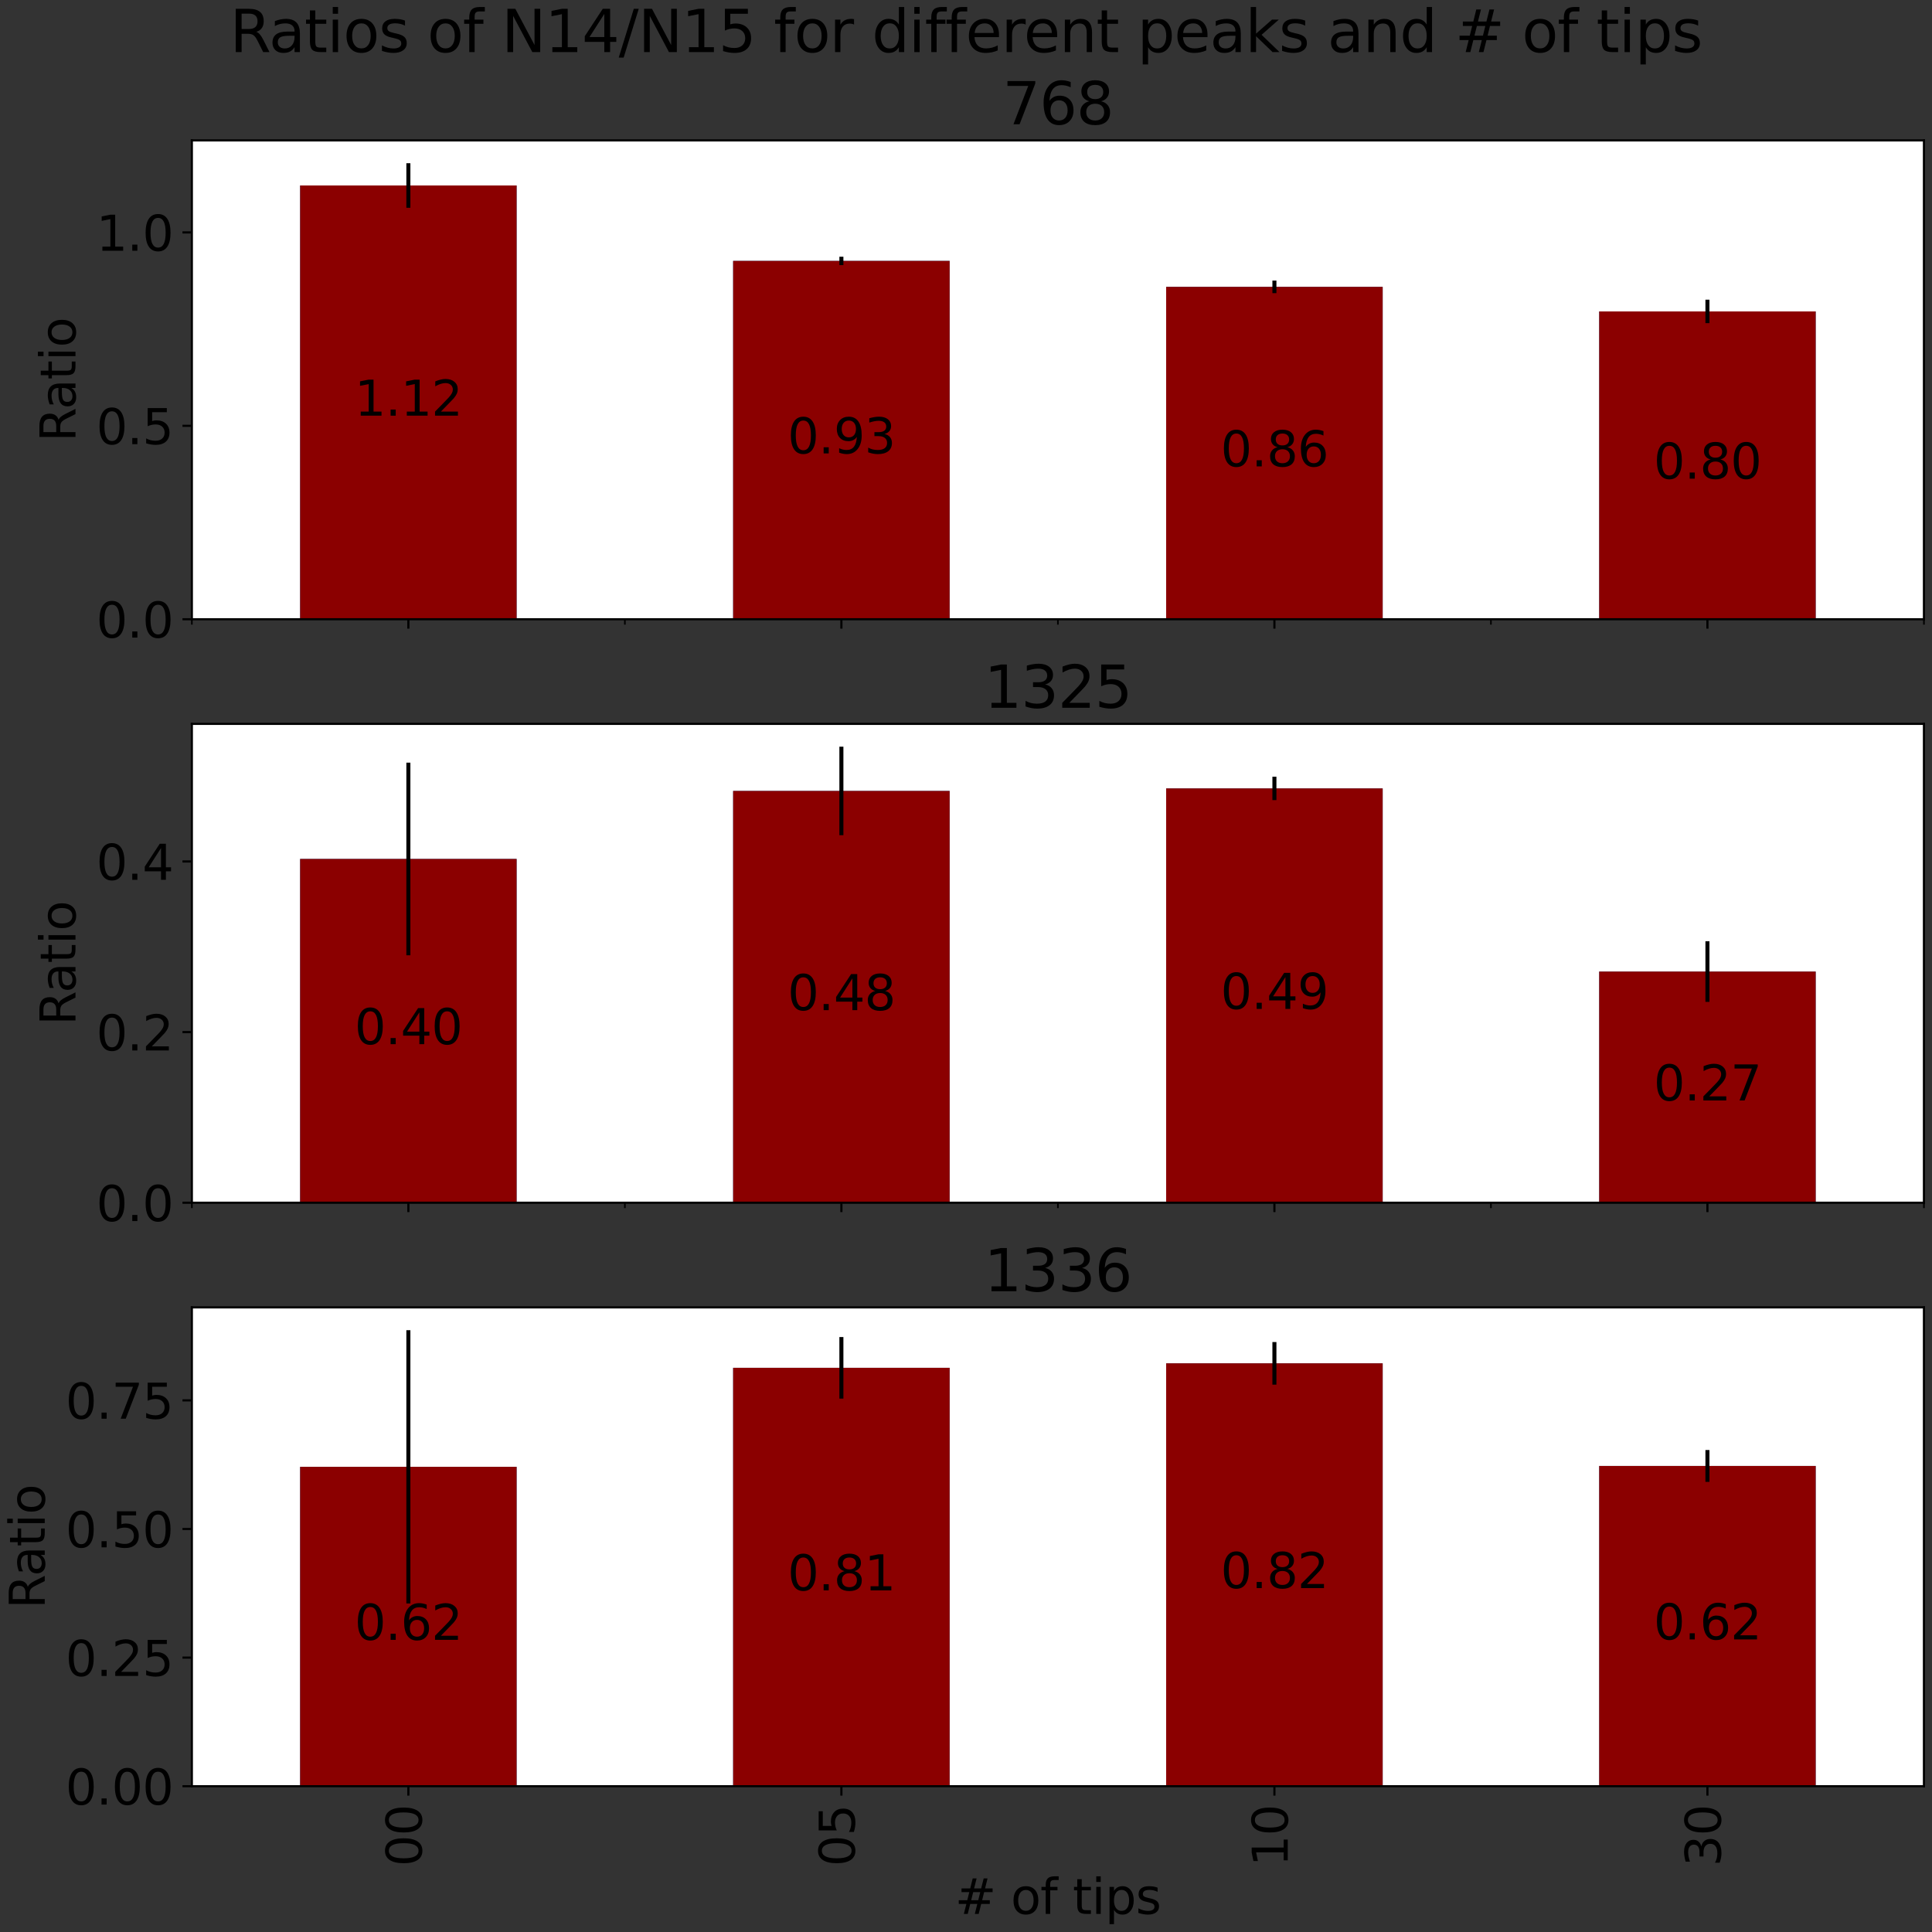 <?xml version="1.0" encoding="utf-8" standalone="no"?>
<!DOCTYPE svg PUBLIC "-//W3C//DTD SVG 1.1//EN"
  "http://www.w3.org/Graphics/SVG/1.1/DTD/svg11.dtd">
<svg height="720pt" version="1.1" viewBox="0 0 720 720" width="720pt" xmlns="http://www.w3.org/2000/svg" xmlns:xlink="http://www.w3.org/1999/xlink">
 <rect x="0" y="0" width="720" height="720" fill="#333333" stroke="none"/>
 <defs>
  <style type="text/css">*{stroke-linecap:butt;stroke-linejoin:round;}</style>
 </defs>
 <g id="figure_1">
  <g id="patch_1">
   <path d="M 0 720 
L 720 720 
L 720 0 
L 0 0 
z
" style="fill:none;"/>
  </g>
  <g id="axes_1">
   <g id="patch_2">
    <path d="M 71.499 230.773 
L 717 230.773 
L 717 52.318 
L 71.499 52.318 
z
" style="fill:#ffffff;"/>
   </g>
   <g id="patch_3">
    <path clip-path="url(#pc216a0a612)" d="M 111.843 230.773 
L 192.53 230.773 
L 192.53 69.121 
L 111.843 69.121 
z
" style="fill:#1f77b4;"/>
   </g>
   <g id="patch_4">
    <path clip-path="url(#pc216a0a612)" d="M 273.218 230.773 
L 353.906 230.773 
L 353.906 97.234 
L 273.218 97.234 
z
" style="fill:#1f77b4;"/>
   </g>
   <g id="patch_5">
    <path clip-path="url(#pc216a0a612)" d="M 434.593 230.773 
L 515.281 230.773 
L 515.281 106.91 
L 434.593 106.91 
z
" style="fill:#1f77b4;"/>
   </g>
   <g id="patch_6">
    <path clip-path="url(#pc216a0a612)" d="M 595.968 230.773 
L 676.656 230.773 
L 676.656 116.055 
L 595.968 116.055 
z
" style="fill:#1f77b4;"/>
   </g>
   <g id="patch_7">
    <path clip-path="url(#pc216a0a612)" d="M 111.843 230.773 
L 192.53 230.773 
L 192.53 69.121 
L 111.843 69.121 
z
" style="fill:#8b0000;"/>
   </g>
   <g id="patch_8">
    <path clip-path="url(#pc216a0a612)" d="M 273.218 230.773 
L 353.906 230.773 
L 353.906 97.234 
L 273.218 97.234 
z
" style="fill:#8b0000;"/>
   </g>
   <g id="patch_9">
    <path clip-path="url(#pc216a0a612)" d="M 434.593 230.773 
L 515.281 230.773 
L 515.281 106.91 
L 434.593 106.91 
z
" style="fill:#8b0000;"/>
   </g>
   <g id="patch_10">
    <path clip-path="url(#pc216a0a612)" d="M 595.968 230.773 
L 676.656 230.773 
L 676.656 116.055 
L 595.968 116.055 
z
" style="fill:#8b0000;"/>
   </g>
   <g id="matplotlib.axis_1">
    <g id="xtick_1">
     <g id="line2d_1">
      <defs>
       <path d="M 0 0 
L 0 3.5 
" id="m5976bdc1ba" style="stroke:#000000;stroke-width:0.8;"/>
      </defs>
      <g>
       <use style="stroke:#000000;stroke-width:0.8;" x="152.187" xlink:href="#m5976bdc1ba" y="230.773"/>
      </g>
     </g>
    </g>
    <g id="xtick_2">
     <g id="line2d_2">
      <g>
       <use style="stroke:#000000;stroke-width:0.8;" x="313.562" xlink:href="#m5976bdc1ba" y="230.773"/>
      </g>
     </g>
    </g>
    <g id="xtick_3">
     <g id="line2d_3">
      <g>
       <use style="stroke:#000000;stroke-width:0.8;" x="474.937" xlink:href="#m5976bdc1ba" y="230.773"/>
      </g>
     </g>
    </g>
    <g id="xtick_4">
     <g id="line2d_4">
      <g>
       <use style="stroke:#000000;stroke-width:0.8;" x="636.312" xlink:href="#m5976bdc1ba" y="230.773"/>
      </g>
     </g>
    </g>
    <g id="xtick_5">
     <g id="line2d_5">
      <defs>
       <path d="M 0 0 
L 0 2 
" id="m84370fc3d8" style="stroke:#000000;stroke-width:0.6;"/>
      </defs>
      <g>
       <use style="stroke:#000000;stroke-width:0.6;" x="71.499" xlink:href="#m84370fc3d8" y="230.773"/>
      </g>
     </g>
    </g>
    <g id="xtick_6">
     <g id="line2d_6">
      <g>
       <use style="stroke:#000000;stroke-width:0.6;" x="232.874" xlink:href="#m84370fc3d8" y="230.773"/>
      </g>
     </g>
    </g>
    <g id="xtick_7">
     <g id="line2d_7">
      <g>
       <use style="stroke:#000000;stroke-width:0.6;" x="394.249" xlink:href="#m84370fc3d8" y="230.773"/>
      </g>
     </g>
    </g>
    <g id="xtick_8">
     <g id="line2d_8">
      <g>
       <use style="stroke:#000000;stroke-width:0.6;" x="555.625" xlink:href="#m84370fc3d8" y="230.773"/>
      </g>
     </g>
    </g>
    <g id="xtick_9">
     <g id="line2d_9">
      <g>
       <use style="stroke:#000000;stroke-width:0.6;" x="717" xlink:href="#m84370fc3d8" y="230.773"/>
      </g>
     </g>
    </g>
   </g>
   <g id="matplotlib.axis_2">
    <g id="ytick_1">
     <g id="line2d_10">
      <defs>
       <path d="M 0 0 
L -3.5 0 
" id="m431b468484" style="stroke:#000000;stroke-width:0.8;"/>
      </defs>
      <g>
       <use style="stroke:#000000;stroke-width:0.8;" x="71.499" xlink:href="#m431b468484" y="230.773"/>
      </g>
     </g>
     <g id="text_1">
      <!-- 0.0 -->
      <g transform="translate(35.873 237.612)scale(0.18 -0.18)">
       <defs>
        <path d="M 2034 4250 
Q 1547 4250 1301 3770 
Q 1056 3291 1056 2328 
Q 1056 1369 1301 889 
Q 1547 409 2034 409 
Q 2525 409 2770 889 
Q 3016 1369 3016 2328 
Q 3016 3291 2770 3770 
Q 2525 4250 2034 4250 
z
M 2034 4750 
Q 2819 4750 3233 4129 
Q 3647 3509 3647 2328 
Q 3647 1150 3233 529 
Q 2819 -91 2034 -91 
Q 1250 -91 836 529 
Q 422 1150 422 2328 
Q 422 3509 836 4129 
Q 1250 4750 2034 4750 
z
" id="DejaVuSans-30" transform="scale(0.016)"/>
        <path d="M 684 794 
L 1344 794 
L 1344 0 
L 684 0 
L 684 794 
z
" id="DejaVuSans-2e" transform="scale(0.016)"/>
       </defs>
       <use xlink:href="#DejaVuSans-30"/>
       <use x="63.623" xlink:href="#DejaVuSans-2e"/>
       <use x="95.41" xlink:href="#DejaVuSans-30"/>
      </g>
     </g>
    </g>
    <g id="ytick_2">
     <g id="line2d_11">
      <g>
       <use style="stroke:#000000;stroke-width:0.8;" x="71.499" xlink:href="#m431b468484" y="158.69"/>
      </g>
     </g>
     <g id="text_2">
      <!-- 0.5 -->
      <g transform="translate(35.873 165.528)scale(0.18 -0.18)">
       <defs>
        <path d="M 691 4666 
L 3169 4666 
L 3169 4134 
L 1269 4134 
L 1269 2991 
Q 1406 3038 1543 3061 
Q 1681 3084 1819 3084 
Q 2600 3084 3056 2656 
Q 3513 2228 3513 1497 
Q 3513 744 3044 326 
Q 2575 -91 1722 -91 
Q 1428 -91 1123 -41 
Q 819 9 494 109 
L 494 744 
Q 775 591 1075 516 
Q 1375 441 1709 441 
Q 2250 441 2565 725 
Q 2881 1009 2881 1497 
Q 2881 1984 2565 2268 
Q 2250 2553 1709 2553 
Q 1456 2553 1204 2497 
Q 953 2441 691 2322 
L 691 4666 
z
" id="DejaVuSans-35" transform="scale(0.016)"/>
       </defs>
       <use xlink:href="#DejaVuSans-30"/>
       <use x="63.623" xlink:href="#DejaVuSans-2e"/>
       <use x="95.41" xlink:href="#DejaVuSans-35"/>
      </g>
     </g>
    </g>
    <g id="ytick_3">
     <g id="line2d_12">
      <g>
       <use style="stroke:#000000;stroke-width:0.8;" x="71.499" xlink:href="#m431b468484" y="86.606"/>
      </g>
     </g>
     <g id="text_3">
      <!-- 1.0 -->
      <g transform="translate(35.873 93.445)scale(0.18 -0.18)">
       <defs>
        <path d="M 794 531 
L 1825 531 
L 1825 4091 
L 703 3866 
L 703 4441 
L 1819 4666 
L 2450 4666 
L 2450 531 
L 3481 531 
L 3481 0 
L 794 0 
L 794 531 
z
" id="DejaVuSans-31" transform="scale(0.016)"/>
       </defs>
       <use xlink:href="#DejaVuSans-31"/>
       <use x="63.623" xlink:href="#DejaVuSans-2e"/>
       <use x="95.41" xlink:href="#DejaVuSans-30"/>
      </g>
     </g>
    </g>
    <g id="text_4">
     <!-- Ratio -->
     <g transform="translate(28.13 164.648)rotate(-90)scale(0.18 -0.18)">
      <defs>
       <path d="M 2841 2188 
Q 3044 2119 3236 1894 
Q 3428 1669 3622 1275 
L 4263 0 
L 3584 0 
L 2988 1197 
Q 2756 1666 2539 1819 
Q 2322 1972 1947 1972 
L 1259 1972 
L 1259 0 
L 628 0 
L 628 4666 
L 2053 4666 
Q 2853 4666 3247 4331 
Q 3641 3997 3641 3322 
Q 3641 2881 3436 2590 
Q 3231 2300 2841 2188 
z
M 1259 4147 
L 1259 2491 
L 2053 2491 
Q 2509 2491 2742 2702 
Q 2975 2913 2975 3322 
Q 2975 3731 2742 3939 
Q 2509 4147 2053 4147 
L 1259 4147 
z
" id="DejaVuSans-52" transform="scale(0.016)"/>
       <path d="M 2194 1759 
Q 1497 1759 1228 1600 
Q 959 1441 959 1056 
Q 959 750 1161 570 
Q 1363 391 1709 391 
Q 2188 391 2477 730 
Q 2766 1069 2766 1631 
L 2766 1759 
L 2194 1759 
z
M 3341 1997 
L 3341 0 
L 2766 0 
L 2766 531 
Q 2569 213 2275 61 
Q 1981 -91 1556 -91 
Q 1019 -91 701 211 
Q 384 513 384 1019 
Q 384 1609 779 1909 
Q 1175 2209 1959 2209 
L 2766 2209 
L 2766 2266 
Q 2766 2663 2505 2880 
Q 2244 3097 1772 3097 
Q 1472 3097 1187 3025 
Q 903 2953 641 2809 
L 641 3341 
Q 956 3463 1253 3523 
Q 1550 3584 1831 3584 
Q 2591 3584 2966 3190 
Q 3341 2797 3341 1997 
z
" id="DejaVuSans-61" transform="scale(0.016)"/>
       <path d="M 1172 4494 
L 1172 3500 
L 2356 3500 
L 2356 3053 
L 1172 3053 
L 1172 1153 
Q 1172 725 1289 603 
Q 1406 481 1766 481 
L 2356 481 
L 2356 0 
L 1766 0 
Q 1100 0 847 248 
Q 594 497 594 1153 
L 594 3053 
L 172 3053 
L 172 3500 
L 594 3500 
L 594 4494 
L 1172 4494 
z
" id="DejaVuSans-74" transform="scale(0.016)"/>
       <path d="M 603 3500 
L 1178 3500 
L 1178 0 
L 603 0 
L 603 3500 
z
M 603 4863 
L 1178 4863 
L 1178 4134 
L 603 4134 
L 603 4863 
z
" id="DejaVuSans-69" transform="scale(0.016)"/>
       <path d="M 1959 3097 
Q 1497 3097 1228 2736 
Q 959 2375 959 1747 
Q 959 1119 1226 758 
Q 1494 397 1959 397 
Q 2419 397 2687 759 
Q 2956 1122 2956 1747 
Q 2956 2369 2687 2733 
Q 2419 3097 1959 3097 
z
M 1959 3584 
Q 2709 3584 3137 3096 
Q 3566 2609 3566 1747 
Q 3566 888 3137 398 
Q 2709 -91 1959 -91 
Q 1206 -91 779 398 
Q 353 888 353 1747 
Q 353 2609 779 3096 
Q 1206 3584 1959 3584 
z
" id="DejaVuSans-6f" transform="scale(0.016)"/>
      </defs>
      <use xlink:href="#DejaVuSans-52"/>
      <use x="67.232" xlink:href="#DejaVuSans-61"/>
      <use x="128.512" xlink:href="#DejaVuSans-74"/>
      <use x="167.721" xlink:href="#DejaVuSans-69"/>
      <use x="195.504" xlink:href="#DejaVuSans-6f"/>
     </g>
    </g>
   </g>
   <g id="LineCollection_1">
    <path clip-path="url(#pc216a0a612)" d="M 152.187 77.426 
L 152.187 60.816 
" style="fill:none;stroke:#000000;stroke-width:1.5;"/>
    <path clip-path="url(#pc216a0a612)" d="M 313.562 98.802 
L 313.562 95.667 
" style="fill:none;stroke:#000000;stroke-width:1.5;"/>
    <path clip-path="url(#pc216a0a612)" d="M 474.937 109.248 
L 474.937 104.571 
" style="fill:none;stroke:#000000;stroke-width:1.5;"/>
    <path clip-path="url(#pc216a0a612)" d="M 636.312 120.43 
L 636.312 111.68 
" style="fill:none;stroke:#000000;stroke-width:1.5;"/>
   </g>
   <g id="patch_11">
    <path d="M 71.499 230.773 
L 71.499 52.318 
" style="fill:none;stroke:#000000;stroke-linecap:square;stroke-linejoin:miter;stroke-width:0.8;"/>
   </g>
   <g id="patch_12">
    <path d="M 717 230.773 
L 717 52.318 
" style="fill:none;stroke:#000000;stroke-linecap:square;stroke-linejoin:miter;stroke-width:0.8;"/>
   </g>
   <g id="patch_13">
    <path d="M 71.499 230.773 
L 717 230.773 
" style="fill:none;stroke:#000000;stroke-linecap:square;stroke-linejoin:miter;stroke-width:0.8;"/>
   </g>
   <g id="patch_14">
    <path d="M 71.499 52.318 
L 717 52.318 
" style="fill:none;stroke:#000000;stroke-linecap:square;stroke-linejoin:miter;stroke-width:0.8;"/>
   </g>
   <g id="text_5">
    <!-- 1.12 -->
    <g transform="translate(132.148 154.914)scale(0.18 -0.18)">
     <defs>
      <path d="M 1228 531 
L 3431 531 
L 3431 0 
L 469 0 
L 469 531 
Q 828 903 1448 1529 
Q 2069 2156 2228 2338 
Q 2531 2678 2651 2914 
Q 2772 3150 2772 3378 
Q 2772 3750 2511 3984 
Q 2250 4219 1831 4219 
Q 1534 4219 1204 4116 
Q 875 4013 500 3803 
L 500 4441 
Q 881 4594 1212 4672 
Q 1544 4750 1819 4750 
Q 2544 4750 2975 4387 
Q 3406 4025 3406 3419 
Q 3406 3131 3298 2873 
Q 3191 2616 2906 2266 
Q 2828 2175 2409 1742 
Q 1991 1309 1228 531 
z
" id="DejaVuSans-32" transform="scale(0.016)"/>
     </defs>
     <use xlink:href="#DejaVuSans-31"/>
     <use x="63.623" xlink:href="#DejaVuSans-2e"/>
     <use x="95.41" xlink:href="#DejaVuSans-31"/>
     <use x="159.033" xlink:href="#DejaVuSans-32"/>
    </g>
   </g>
   <g id="text_6">
    <!-- 0.93 -->
    <g transform="translate(293.523 168.971)scale(0.18 -0.18)">
     <defs>
      <path d="M 703 97 
L 703 672 
Q 941 559 1184 500 
Q 1428 441 1663 441 
Q 2288 441 2617 861 
Q 2947 1281 2994 2138 
Q 2813 1869 2534 1725 
Q 2256 1581 1919 1581 
Q 1219 1581 811 2004 
Q 403 2428 403 3163 
Q 403 3881 828 4315 
Q 1253 4750 1959 4750 
Q 2769 4750 3195 4129 
Q 3622 3509 3622 2328 
Q 3622 1225 3098 567 
Q 2575 -91 1691 -91 
Q 1453 -91 1209 -44 
Q 966 3 703 97 
z
M 1959 2075 
Q 2384 2075 2632 2365 
Q 2881 2656 2881 3163 
Q 2881 3666 2632 3958 
Q 2384 4250 1959 4250 
Q 1534 4250 1286 3958 
Q 1038 3666 1038 3163 
Q 1038 2656 1286 2365 
Q 1534 2075 1959 2075 
z
" id="DejaVuSans-39" transform="scale(0.016)"/>
      <path d="M 2597 2516 
Q 3050 2419 3304 2112 
Q 3559 1806 3559 1356 
Q 3559 666 3084 287 
Q 2609 -91 1734 -91 
Q 1441 -91 1130 -33 
Q 819 25 488 141 
L 488 750 
Q 750 597 1062 519 
Q 1375 441 1716 441 
Q 2309 441 2620 675 
Q 2931 909 2931 1356 
Q 2931 1769 2642 2001 
Q 2353 2234 1838 2234 
L 1294 2234 
L 1294 2753 
L 1863 2753 
Q 2328 2753 2575 2939 
Q 2822 3125 2822 3475 
Q 2822 3834 2567 4026 
Q 2313 4219 1838 4219 
Q 1578 4219 1281 4162 
Q 984 4106 628 3988 
L 628 4550 
Q 988 4650 1302 4700 
Q 1616 4750 1894 4750 
Q 2613 4750 3031 4423 
Q 3450 4097 3450 3541 
Q 3450 3153 3228 2886 
Q 3006 2619 2597 2516 
z
" id="DejaVuSans-33" transform="scale(0.016)"/>
     </defs>
     <use xlink:href="#DejaVuSans-30"/>
     <use x="63.623" xlink:href="#DejaVuSans-2e"/>
     <use x="95.41" xlink:href="#DejaVuSans-39"/>
     <use x="159.033" xlink:href="#DejaVuSans-33"/>
    </g>
   </g>
   <g id="text_7">
    <!-- 0.86 -->
    <g transform="translate(454.898 173.808)scale(0.18 -0.18)">
     <defs>
      <path d="M 2034 2216 
Q 1584 2216 1326 1975 
Q 1069 1734 1069 1313 
Q 1069 891 1326 650 
Q 1584 409 2034 409 
Q 2484 409 2743 651 
Q 3003 894 3003 1313 
Q 3003 1734 2745 1975 
Q 2488 2216 2034 2216 
z
M 1403 2484 
Q 997 2584 770 2862 
Q 544 3141 544 3541 
Q 544 4100 942 4425 
Q 1341 4750 2034 4750 
Q 2731 4750 3128 4425 
Q 3525 4100 3525 3541 
Q 3525 3141 3298 2862 
Q 3072 2584 2669 2484 
Q 3125 2378 3379 2068 
Q 3634 1759 3634 1313 
Q 3634 634 3220 271 
Q 2806 -91 2034 -91 
Q 1263 -91 848 271 
Q 434 634 434 1313 
Q 434 1759 690 2068 
Q 947 2378 1403 2484 
z
M 1172 3481 
Q 1172 3119 1398 2916 
Q 1625 2713 2034 2713 
Q 2441 2713 2670 2916 
Q 2900 3119 2900 3481 
Q 2900 3844 2670 4047 
Q 2441 4250 2034 4250 
Q 1625 4250 1398 4047 
Q 1172 3844 1172 3481 
z
" id="DejaVuSans-38" transform="scale(0.016)"/>
      <path d="M 2113 2584 
Q 1688 2584 1439 2293 
Q 1191 2003 1191 1497 
Q 1191 994 1439 701 
Q 1688 409 2113 409 
Q 2538 409 2786 701 
Q 3034 994 3034 1497 
Q 3034 2003 2786 2293 
Q 2538 2584 2113 2584 
z
M 3366 4563 
L 3366 3988 
Q 3128 4100 2886 4159 
Q 2644 4219 2406 4219 
Q 1781 4219 1451 3797 
Q 1122 3375 1075 2522 
Q 1259 2794 1537 2939 
Q 1816 3084 2150 3084 
Q 2853 3084 3261 2657 
Q 3669 2231 3669 1497 
Q 3669 778 3244 343 
Q 2819 -91 2113 -91 
Q 1303 -91 875 529 
Q 447 1150 447 2328 
Q 447 3434 972 4092 
Q 1497 4750 2381 4750 
Q 2619 4750 2861 4703 
Q 3103 4656 3366 4563 
z
" id="DejaVuSans-36" transform="scale(0.016)"/>
     </defs>
     <use xlink:href="#DejaVuSans-30"/>
     <use x="63.623" xlink:href="#DejaVuSans-2e"/>
     <use x="95.41" xlink:href="#DejaVuSans-38"/>
     <use x="159.033" xlink:href="#DejaVuSans-36"/>
    </g>
   </g>
   <g id="text_8">
    <!-- 0.80 -->
    <g transform="translate(616.273 178.381)scale(0.18 -0.18)">
     <use xlink:href="#DejaVuSans-30"/>
     <use x="63.623" xlink:href="#DejaVuSans-2e"/>
     <use x="95.41" xlink:href="#DejaVuSans-38"/>
     <use x="159.033" xlink:href="#DejaVuSans-30"/>
    </g>
   </g>
   <g id="text_9">
    <!-- 768 -->
    <g transform="translate(373.635 46.318)scale(0.216 -0.216)">
     <defs>
      <path d="M 525 4666 
L 3525 4666 
L 3525 4397 
L 1831 0 
L 1172 0 
L 2766 4134 
L 525 4134 
L 525 4666 
z
" id="DejaVuSans-37" transform="scale(0.016)"/>
     </defs>
     <use xlink:href="#DejaVuSans-37"/>
     <use x="63.623" xlink:href="#DejaVuSans-36"/>
     <use x="127.246" xlink:href="#DejaVuSans-38"/>
    </g>
   </g>
  </g>
  <g id="axes_2">
   <g id="patch_15">
    <path d="M 71.499 448.224 
L 717 448.224 
L 717 269.768 
L 71.499 269.768 
z
" style="fill:#ffffff;"/>
   </g>
   <g id="patch_16">
    <path clip-path="url(#p92bbd7fab9)" d="M 111.843 448.224 
L 192.53 448.224 
L 192.53 320.107 
L 111.843 320.107 
z
" style="fill:#1f77b4;"/>
   </g>
   <g id="patch_17">
    <path clip-path="url(#p92bbd7fab9)" d="M 273.218 448.224 
L 353.906 448.224 
L 353.906 294.756 
L 273.218 294.756 
z
" style="fill:#1f77b4;"/>
   </g>
   <g id="patch_18">
    <path clip-path="url(#p92bbd7fab9)" d="M 434.593 448.224 
L 515.281 448.224 
L 515.281 293.819 
L 434.593 293.819 
z
" style="fill:#1f77b4;"/>
   </g>
   <g id="patch_19">
    <path clip-path="url(#p92bbd7fab9)" d="M 595.968 448.224 
L 676.656 448.224 
L 676.656 362.07 
L 595.968 362.07 
z
" style="fill:#1f77b4;"/>
   </g>
   <g id="patch_20">
    <path clip-path="url(#p92bbd7fab9)" d="M 111.843 448.224 
L 192.53 448.224 
L 192.53 320.107 
L 111.843 320.107 
z
" style="fill:#8b0000;"/>
   </g>
   <g id="patch_21">
    <path clip-path="url(#p92bbd7fab9)" d="M 273.218 448.224 
L 353.906 448.224 
L 353.906 294.756 
L 273.218 294.756 
z
" style="fill:#8b0000;"/>
   </g>
   <g id="patch_22">
    <path clip-path="url(#p92bbd7fab9)" d="M 434.593 448.224 
L 515.281 448.224 
L 515.281 293.819 
L 434.593 293.819 
z
" style="fill:#8b0000;"/>
   </g>
   <g id="patch_23">
    <path clip-path="url(#p92bbd7fab9)" d="M 595.968 448.224 
L 676.656 448.224 
L 676.656 362.07 
L 595.968 362.07 
z
" style="fill:#8b0000;"/>
   </g>
   <g id="matplotlib.axis_3">
    <g id="xtick_10">
     <g id="line2d_13">
      <g>
       <use style="stroke:#000000;stroke-width:0.8;" x="152.187" xlink:href="#m5976bdc1ba" y="448.224"/>
      </g>
     </g>
    </g>
    <g id="xtick_11">
     <g id="line2d_14">
      <g>
       <use style="stroke:#000000;stroke-width:0.8;" x="313.562" xlink:href="#m5976bdc1ba" y="448.224"/>
      </g>
     </g>
    </g>
    <g id="xtick_12">
     <g id="line2d_15">
      <g>
       <use style="stroke:#000000;stroke-width:0.8;" x="474.937" xlink:href="#m5976bdc1ba" y="448.224"/>
      </g>
     </g>
    </g>
    <g id="xtick_13">
     <g id="line2d_16">
      <g>
       <use style="stroke:#000000;stroke-width:0.8;" x="636.312" xlink:href="#m5976bdc1ba" y="448.224"/>
      </g>
     </g>
    </g>
    <g id="xtick_14">
     <g id="line2d_17">
      <g>
       <use style="stroke:#000000;stroke-width:0.6;" x="71.499" xlink:href="#m84370fc3d8" y="448.224"/>
      </g>
     </g>
    </g>
    <g id="xtick_15">
     <g id="line2d_18">
      <g>
       <use style="stroke:#000000;stroke-width:0.6;" x="232.874" xlink:href="#m84370fc3d8" y="448.224"/>
      </g>
     </g>
    </g>
    <g id="xtick_16">
     <g id="line2d_19">
      <g>
       <use style="stroke:#000000;stroke-width:0.6;" x="394.249" xlink:href="#m84370fc3d8" y="448.224"/>
      </g>
     </g>
    </g>
    <g id="xtick_17">
     <g id="line2d_20">
      <g>
       <use style="stroke:#000000;stroke-width:0.6;" x="555.625" xlink:href="#m84370fc3d8" y="448.224"/>
      </g>
     </g>
    </g>
    <g id="xtick_18">
     <g id="line2d_21">
      <g>
       <use style="stroke:#000000;stroke-width:0.6;" x="717" xlink:href="#m84370fc3d8" y="448.224"/>
      </g>
     </g>
    </g>
   </g>
   <g id="matplotlib.axis_4">
    <g id="ytick_4">
     <g id="line2d_22">
      <g>
       <use style="stroke:#000000;stroke-width:0.8;" x="71.499" xlink:href="#m431b468484" y="448.224"/>
      </g>
     </g>
     <g id="text_10">
      <!-- 0.0 -->
      <g transform="translate(35.873 455.062)scale(0.18 -0.18)">
       <use xlink:href="#DejaVuSans-30"/>
       <use x="63.623" xlink:href="#DejaVuSans-2e"/>
       <use x="95.41" xlink:href="#DejaVuSans-30"/>
      </g>
     </g>
    </g>
    <g id="ytick_5">
     <g id="line2d_23">
      <g>
       <use style="stroke:#000000;stroke-width:0.8;" x="71.499" xlink:href="#m431b468484" y="384.636"/>
      </g>
     </g>
     <g id="text_11">
      <!-- 0.2 -->
      <g transform="translate(35.873 391.474)scale(0.18 -0.18)">
       <use xlink:href="#DejaVuSans-30"/>
       <use x="63.623" xlink:href="#DejaVuSans-2e"/>
       <use x="95.41" xlink:href="#DejaVuSans-32"/>
      </g>
     </g>
    </g>
    <g id="ytick_6">
     <g id="line2d_24">
      <g>
       <use style="stroke:#000000;stroke-width:0.8;" x="71.499" xlink:href="#m431b468484" y="321.048"/>
      </g>
     </g>
     <g id="text_12">
      <!-- 0.4 -->
      <g transform="translate(35.873 327.886)scale(0.18 -0.18)">
       <defs>
        <path d="M 2419 4116 
L 825 1625 
L 2419 1625 
L 2419 4116 
z
M 2253 4666 
L 3047 4666 
L 3047 1625 
L 3713 1625 
L 3713 1100 
L 3047 1100 
L 3047 0 
L 2419 0 
L 2419 1100 
L 313 1100 
L 313 1709 
L 2253 4666 
z
" id="DejaVuSans-34" transform="scale(0.016)"/>
       </defs>
       <use xlink:href="#DejaVuSans-30"/>
       <use x="63.623" xlink:href="#DejaVuSans-2e"/>
       <use x="95.41" xlink:href="#DejaVuSans-34"/>
      </g>
     </g>
    </g>
    <g id="text_13">
     <!-- Ratio -->
     <g transform="translate(28.13 382.098)rotate(-90)scale(0.18 -0.18)">
      <use xlink:href="#DejaVuSans-52"/>
      <use x="67.232" xlink:href="#DejaVuSans-61"/>
      <use x="128.512" xlink:href="#DejaVuSans-74"/>
      <use x="167.721" xlink:href="#DejaVuSans-69"/>
      <use x="195.504" xlink:href="#DejaVuSans-6f"/>
     </g>
    </g>
   </g>
   <g id="LineCollection_2">
    <path clip-path="url(#p92bbd7fab9)" d="M 152.187 356 
L 152.187 284.213 
" style="fill:none;stroke:#000000;stroke-width:1.5;"/>
    <path clip-path="url(#p92bbd7fab9)" d="M 313.562 311.246 
L 313.562 278.266 
" style="fill:none;stroke:#000000;stroke-width:1.5;"/>
    <path clip-path="url(#p92bbd7fab9)" d="M 474.937 298.179 
L 474.937 289.458 
" style="fill:none;stroke:#000000;stroke-width:1.5;"/>
    <path clip-path="url(#p92bbd7fab9)" d="M 636.312 373.357 
L 636.312 350.783 
" style="fill:none;stroke:#000000;stroke-width:1.5;"/>
   </g>
   <g id="patch_24">
    <path d="M 71.499 448.224 
L 71.499 269.768 
" style="fill:none;stroke:#000000;stroke-linecap:square;stroke-linejoin:miter;stroke-width:0.8;"/>
   </g>
   <g id="patch_25">
    <path d="M 717 448.224 
L 717 269.768 
" style="fill:none;stroke:#000000;stroke-linecap:square;stroke-linejoin:miter;stroke-width:0.8;"/>
   </g>
   <g id="patch_26">
    <path d="M 71.499 448.224 
L 717 448.224 
" style="fill:none;stroke:#000000;stroke-linecap:square;stroke-linejoin:miter;stroke-width:0.8;"/>
   </g>
   <g id="patch_27">
    <path d="M 71.499 269.768 
L 717 269.768 
" style="fill:none;stroke:#000000;stroke-linecap:square;stroke-linejoin:miter;stroke-width:0.8;"/>
   </g>
   <g id="text_14">
    <!-- 0.40 -->
    <g transform="translate(132.148 389.132)scale(0.18 -0.18)">
     <use xlink:href="#DejaVuSans-30"/>
     <use x="63.623" xlink:href="#DejaVuSans-2e"/>
     <use x="95.41" xlink:href="#DejaVuSans-34"/>
     <use x="159.033" xlink:href="#DejaVuSans-30"/>
    </g>
   </g>
   <g id="text_15">
    <!-- 0.48 -->
    <g transform="translate(293.523 376.457)scale(0.18 -0.18)">
     <use xlink:href="#DejaVuSans-30"/>
     <use x="63.623" xlink:href="#DejaVuSans-2e"/>
     <use x="95.41" xlink:href="#DejaVuSans-34"/>
     <use x="159.033" xlink:href="#DejaVuSans-38"/>
    </g>
   </g>
   <g id="text_16">
    <!-- 0.49 -->
    <g transform="translate(454.898 375.988)scale(0.18 -0.18)">
     <use xlink:href="#DejaVuSans-30"/>
     <use x="63.623" xlink:href="#DejaVuSans-2e"/>
     <use x="95.41" xlink:href="#DejaVuSans-34"/>
     <use x="159.033" xlink:href="#DejaVuSans-39"/>
    </g>
   </g>
   <g id="text_17">
    <!-- 0.27 -->
    <g transform="translate(616.273 410.114)scale(0.18 -0.18)">
     <use xlink:href="#DejaVuSans-30"/>
     <use x="63.623" xlink:href="#DejaVuSans-2e"/>
     <use x="95.41" xlink:href="#DejaVuSans-32"/>
     <use x="159.033" xlink:href="#DejaVuSans-37"/>
    </g>
   </g>
   <g id="text_18">
    <!-- 1325 -->
    <g transform="translate(366.763 263.768)scale(0.216 -0.216)">
     <use xlink:href="#DejaVuSans-31"/>
     <use x="63.623" xlink:href="#DejaVuSans-33"/>
     <use x="127.246" xlink:href="#DejaVuSans-32"/>
     <use x="190.869" xlink:href="#DejaVuSans-35"/>
    </g>
   </g>
  </g>
  <g id="axes_3">
   <g id="patch_28">
    <path d="M 71.499 665.674 
L 717 665.674 
L 717 487.219 
L 71.499 487.219 
z
" style="fill:#ffffff;"/>
   </g>
   <g id="patch_29">
    <path clip-path="url(#p486277f47e)" d="M 111.843 665.674 
L 192.53 665.674 
L 192.53 546.641 
L 111.843 546.641 
z
" style="fill:#1f77b4;"/>
   </g>
   <g id="patch_30">
    <path clip-path="url(#p486277f47e)" d="M 273.218 665.674 
L 353.906 665.674 
L 353.906 509.75 
L 273.218 509.75 
z
" style="fill:#1f77b4;"/>
   </g>
   <g id="patch_31">
    <path clip-path="url(#p486277f47e)" d="M 434.593 665.674 
L 515.281 665.674 
L 515.281 508.075 
L 434.593 508.075 
z
" style="fill:#1f77b4;"/>
   </g>
   <g id="patch_32">
    <path clip-path="url(#p486277f47e)" d="M 595.968 665.674 
L 676.656 665.674 
L 676.656 546.319 
L 595.968 546.319 
z
" style="fill:#1f77b4;"/>
   </g>
   <g id="patch_33">
    <path clip-path="url(#p486277f47e)" d="M 111.843 665.674 
L 192.53 665.674 
L 192.53 546.641 
L 111.843 546.641 
z
" style="fill:#8b0000;"/>
   </g>
   <g id="patch_34">
    <path clip-path="url(#p486277f47e)" d="M 273.218 665.674 
L 353.906 665.674 
L 353.906 509.75 
L 273.218 509.75 
z
" style="fill:#8b0000;"/>
   </g>
   <g id="patch_35">
    <path clip-path="url(#p486277f47e)" d="M 434.593 665.674 
L 515.281 665.674 
L 515.281 508.075 
L 434.593 508.075 
z
" style="fill:#8b0000;"/>
   </g>
   <g id="patch_36">
    <path clip-path="url(#p486277f47e)" d="M 595.968 665.674 
L 676.656 665.674 
L 676.656 546.319 
L 595.968 546.319 
z
" style="fill:#8b0000;"/>
   </g>
   <g id="matplotlib.axis_5">
    <g id="xtick_19">
     <g id="line2d_25">
      <g>
       <use style="stroke:#000000;stroke-width:0.8;" x="152.187" xlink:href="#m5976bdc1ba" y="665.674"/>
      </g>
     </g>
     <g id="text_19">
      <!-- 00 -->
      <g transform="translate(157.153 695.579)rotate(-90)scale(0.18 -0.18)">
       <use xlink:href="#DejaVuSans-30"/>
       <use x="63.623" xlink:href="#DejaVuSans-30"/>
      </g>
     </g>
    </g>
    <g id="xtick_20">
     <g id="line2d_26">
      <g>
       <use style="stroke:#000000;stroke-width:0.8;" x="313.562" xlink:href="#m5976bdc1ba" y="665.674"/>
      </g>
     </g>
     <g id="text_20">
      <!-- 05 -->
      <g transform="translate(318.529 695.579)rotate(-90)scale(0.18 -0.18)">
       <use xlink:href="#DejaVuSans-30"/>
       <use x="63.623" xlink:href="#DejaVuSans-35"/>
      </g>
     </g>
    </g>
    <g id="xtick_21">
     <g id="line2d_27">
      <g>
       <use style="stroke:#000000;stroke-width:0.8;" x="474.937" xlink:href="#m5976bdc1ba" y="665.674"/>
      </g>
     </g>
     <g id="text_21">
      <!-- 10 -->
      <g transform="translate(479.904 695.579)rotate(-90)scale(0.18 -0.18)">
       <use xlink:href="#DejaVuSans-31"/>
       <use x="63.623" xlink:href="#DejaVuSans-30"/>
      </g>
     </g>
    </g>
    <g id="xtick_22">
     <g id="line2d_28">
      <g>
       <use style="stroke:#000000;stroke-width:0.8;" x="636.312" xlink:href="#m5976bdc1ba" y="665.674"/>
      </g>
     </g>
     <g id="text_22">
      <!-- 30 -->
      <g transform="translate(641.279 695.579)rotate(-90)scale(0.18 -0.18)">
       <use xlink:href="#DejaVuSans-33"/>
       <use x="63.623" xlink:href="#DejaVuSans-30"/>
      </g>
     </g>
    </g>
    <g id="text_23">
     <!-- # of tips -->
     <g transform="translate(355.881 713.256)scale(0.18 -0.18)">
      <defs>
       <path d="M 3272 2816 
L 2363 2816 
L 2100 1772 
L 3016 1772 
L 3272 2816 
z
M 2803 4594 
L 2478 3297 
L 3391 3297 
L 3719 4594 
L 4219 4594 
L 3897 3297 
L 4872 3297 
L 4872 2816 
L 3775 2816 
L 3519 1772 
L 4513 1772 
L 4513 1294 
L 3397 1294 
L 3072 0 
L 2572 0 
L 2894 1294 
L 1978 1294 
L 1656 0 
L 1153 0 
L 1478 1294 
L 494 1294 
L 494 1772 
L 1594 1772 
L 1856 2816 
L 850 2816 
L 850 3297 
L 1978 3297 
L 2297 4594 
L 2803 4594 
z
" id="DejaVuSans-23" transform="scale(0.016)"/>
       <path id="DejaVuSans-20" transform="scale(0.016)"/>
       <path d="M 2375 4863 
L 2375 4384 
L 1825 4384 
Q 1516 4384 1395 4259 
Q 1275 4134 1275 3809 
L 1275 3500 
L 2222 3500 
L 2222 3053 
L 1275 3053 
L 1275 0 
L 697 0 
L 697 3053 
L 147 3053 
L 147 3500 
L 697 3500 
L 697 3744 
Q 697 4328 969 4595 
Q 1241 4863 1831 4863 
L 2375 4863 
z
" id="DejaVuSans-66" transform="scale(0.016)"/>
       <path d="M 1159 525 
L 1159 -1331 
L 581 -1331 
L 581 3500 
L 1159 3500 
L 1159 2969 
Q 1341 3281 1617 3432 
Q 1894 3584 2278 3584 
Q 2916 3584 3314 3078 
Q 3713 2572 3713 1747 
Q 3713 922 3314 415 
Q 2916 -91 2278 -91 
Q 1894 -91 1617 61 
Q 1341 213 1159 525 
z
M 3116 1747 
Q 3116 2381 2855 2742 
Q 2594 3103 2138 3103 
Q 1681 3103 1420 2742 
Q 1159 2381 1159 1747 
Q 1159 1113 1420 752 
Q 1681 391 2138 391 
Q 2594 391 2855 752 
Q 3116 1113 3116 1747 
z
" id="DejaVuSans-70" transform="scale(0.016)"/>
       <path d="M 2834 3397 
L 2834 2853 
Q 2591 2978 2328 3040 
Q 2066 3103 1784 3103 
Q 1356 3103 1142 2972 
Q 928 2841 928 2578 
Q 928 2378 1081 2264 
Q 1234 2150 1697 2047 
L 1894 2003 
Q 2506 1872 2764 1633 
Q 3022 1394 3022 966 
Q 3022 478 2636 193 
Q 2250 -91 1575 -91 
Q 1294 -91 989 -36 
Q 684 19 347 128 
L 347 722 
Q 666 556 975 473 
Q 1284 391 1588 391 
Q 1994 391 2212 530 
Q 2431 669 2431 922 
Q 2431 1156 2273 1281 
Q 2116 1406 1581 1522 
L 1381 1569 
Q 847 1681 609 1914 
Q 372 2147 372 2553 
Q 372 3047 722 3315 
Q 1072 3584 1716 3584 
Q 2034 3584 2315 3537 
Q 2597 3491 2834 3397 
z
" id="DejaVuSans-73" transform="scale(0.016)"/>
      </defs>
      <use xlink:href="#DejaVuSans-23"/>
      <use x="83.789" xlink:href="#DejaVuSans-20"/>
      <use x="115.576" xlink:href="#DejaVuSans-6f"/>
      <use x="176.758" xlink:href="#DejaVuSans-66"/>
      <use x="211.963" xlink:href="#DejaVuSans-20"/>
      <use x="243.75" xlink:href="#DejaVuSans-74"/>
      <use x="282.959" xlink:href="#DejaVuSans-69"/>
      <use x="310.742" xlink:href="#DejaVuSans-70"/>
      <use x="374.219" xlink:href="#DejaVuSans-73"/>
     </g>
    </g>
   </g>
   <g id="matplotlib.axis_6">
    <g id="ytick_7">
     <g id="line2d_29">
      <g>
       <use style="stroke:#000000;stroke-width:0.8;" x="71.499" xlink:href="#m431b468484" y="665.674"/>
      </g>
     </g>
     <g id="text_24">
      <!-- 0.00 -->
      <g transform="translate(24.421 672.513)scale(0.18 -0.18)">
       <use xlink:href="#DejaVuSans-30"/>
       <use x="63.623" xlink:href="#DejaVuSans-2e"/>
       <use x="95.41" xlink:href="#DejaVuSans-30"/>
       <use x="159.033" xlink:href="#DejaVuSans-30"/>
      </g>
     </g>
    </g>
    <g id="ytick_8">
     <g id="line2d_30">
      <g>
       <use style="stroke:#000000;stroke-width:0.8;" x="71.499" xlink:href="#m431b468484" y="617.742"/>
      </g>
     </g>
     <g id="text_25">
      <!-- 0.25 -->
      <g transform="translate(24.421 624.58)scale(0.18 -0.18)">
       <use xlink:href="#DejaVuSans-30"/>
       <use x="63.623" xlink:href="#DejaVuSans-2e"/>
       <use x="95.41" xlink:href="#DejaVuSans-32"/>
       <use x="159.033" xlink:href="#DejaVuSans-35"/>
      </g>
     </g>
    </g>
    <g id="ytick_9">
     <g id="line2d_31">
      <g>
       <use style="stroke:#000000;stroke-width:0.8;" x="71.499" xlink:href="#m431b468484" y="569.809"/>
      </g>
     </g>
     <g id="text_26">
      <!-- 0.50 -->
      <g transform="translate(24.421 576.648)scale(0.18 -0.18)">
       <use xlink:href="#DejaVuSans-30"/>
       <use x="63.623" xlink:href="#DejaVuSans-2e"/>
       <use x="95.41" xlink:href="#DejaVuSans-35"/>
       <use x="159.033" xlink:href="#DejaVuSans-30"/>
      </g>
     </g>
    </g>
    <g id="ytick_10">
     <g id="line2d_32">
      <g>
       <use style="stroke:#000000;stroke-width:0.8;" x="71.499" xlink:href="#m431b468484" y="521.877"/>
      </g>
     </g>
     <g id="text_27">
      <!-- 0.75 -->
      <g transform="translate(24.421 528.715)scale(0.18 -0.18)">
       <use xlink:href="#DejaVuSans-30"/>
       <use x="63.623" xlink:href="#DejaVuSans-2e"/>
       <use x="95.41" xlink:href="#DejaVuSans-37"/>
       <use x="159.033" xlink:href="#DejaVuSans-35"/>
      </g>
     </g>
    </g>
    <g id="text_28">
     <!-- Ratio -->
     <g transform="translate(16.677 599.548)rotate(-90)scale(0.18 -0.18)">
      <use xlink:href="#DejaVuSans-52"/>
      <use x="67.232" xlink:href="#DejaVuSans-61"/>
      <use x="128.512" xlink:href="#DejaVuSans-74"/>
      <use x="167.721" xlink:href="#DejaVuSans-69"/>
      <use x="195.504" xlink:href="#DejaVuSans-6f"/>
     </g>
    </g>
   </g>
   <g id="LineCollection_3">
    <path clip-path="url(#p486277f47e)" d="M 152.187 597.566 
L 152.187 495.717 
" style="fill:none;stroke:#000000;stroke-width:1.5;"/>
    <path clip-path="url(#p486277f47e)" d="M 313.562 521.214 
L 313.562 498.287 
" style="fill:none;stroke:#000000;stroke-width:1.5;"/>
    <path clip-path="url(#p486277f47e)" d="M 474.937 516.013 
L 474.937 500.137 
" style="fill:none;stroke:#000000;stroke-width:1.5;"/>
    <path clip-path="url(#p486277f47e)" d="M 636.312 552.253 
L 636.312 540.384 
" style="fill:none;stroke:#000000;stroke-width:1.5;"/>
   </g>
   <g id="patch_37">
    <path d="M 71.499 665.674 
L 71.499 487.219 
" style="fill:none;stroke:#000000;stroke-linecap:square;stroke-linejoin:miter;stroke-width:0.8;"/>
   </g>
   <g id="patch_38">
    <path d="M 717 665.674 
L 717 487.219 
" style="fill:none;stroke:#000000;stroke-linecap:square;stroke-linejoin:miter;stroke-width:0.8;"/>
   </g>
   <g id="patch_39">
    <path d="M 71.499 665.674 
L 717 665.674 
" style="fill:none;stroke:#000000;stroke-linecap:square;stroke-linejoin:miter;stroke-width:0.8;"/>
   </g>
   <g id="patch_40">
    <path d="M 71.499 487.219 
L 717 487.219 
" style="fill:none;stroke:#000000;stroke-linecap:square;stroke-linejoin:miter;stroke-width:0.8;"/>
   </g>
   <g id="text_29">
    <!-- 0.62 -->
    <g transform="translate(132.148 611.125)scale(0.18 -0.18)">
     <use xlink:href="#DejaVuSans-30"/>
     <use x="63.623" xlink:href="#DejaVuSans-2e"/>
     <use x="95.41" xlink:href="#DejaVuSans-36"/>
     <use x="159.033" xlink:href="#DejaVuSans-32"/>
    </g>
   </g>
   <g id="text_30">
    <!-- 0.81 -->
    <g transform="translate(293.523 592.679)scale(0.18 -0.18)">
     <use xlink:href="#DejaVuSans-30"/>
     <use x="63.623" xlink:href="#DejaVuSans-2e"/>
     <use x="95.41" xlink:href="#DejaVuSans-38"/>
     <use x="159.033" xlink:href="#DejaVuSans-31"/>
    </g>
   </g>
   <g id="text_31">
    <!-- 0.82 -->
    <g transform="translate(454.898 591.841)scale(0.18 -0.18)">
     <use xlink:href="#DejaVuSans-30"/>
     <use x="63.623" xlink:href="#DejaVuSans-2e"/>
     <use x="95.41" xlink:href="#DejaVuSans-38"/>
     <use x="159.033" xlink:href="#DejaVuSans-32"/>
    </g>
   </g>
   <g id="text_32">
    <!-- 0.62 -->
    <g transform="translate(616.273 610.963)scale(0.18 -0.18)">
     <use xlink:href="#DejaVuSans-30"/>
     <use x="63.623" xlink:href="#DejaVuSans-2e"/>
     <use x="95.41" xlink:href="#DejaVuSans-36"/>
     <use x="159.033" xlink:href="#DejaVuSans-32"/>
    </g>
   </g>
   <g id="text_33">
    <!-- 1336 -->
    <g transform="translate(366.763 481.219)scale(0.216 -0.216)">
     <use xlink:href="#DejaVuSans-31"/>
     <use x="63.623" xlink:href="#DejaVuSans-33"/>
     <use x="127.246" xlink:href="#DejaVuSans-33"/>
     <use x="190.869" xlink:href="#DejaVuSans-36"/>
    </g>
   </g>
  </g>
  <g id="text_34">
   <!-- Ratios of N14/N15 for different peaks and # of tips -->
   <g transform="translate(85.694 19.413)scale(0.216 -0.216)">
    <defs>
     <path d="M 628 4666 
L 1478 4666 
L 3547 763 
L 3547 4666 
L 4159 4666 
L 4159 0 
L 3309 0 
L 1241 3903 
L 1241 0 
L 628 0 
L 628 4666 
z
" id="DejaVuSans-4e" transform="scale(0.016)"/>
     <path d="M 1625 4666 
L 2156 4666 
L 531 -594 
L 0 -594 
L 1625 4666 
z
" id="DejaVuSans-2f" transform="scale(0.016)"/>
     <path d="M 2631 2963 
Q 2534 3019 2420 3045 
Q 2306 3072 2169 3072 
Q 1681 3072 1420 2755 
Q 1159 2438 1159 1844 
L 1159 0 
L 581 0 
L 581 3500 
L 1159 3500 
L 1159 2956 
Q 1341 3275 1631 3429 
Q 1922 3584 2338 3584 
Q 2397 3584 2469 3576 
Q 2541 3569 2628 3553 
L 2631 2963 
z
" id="DejaVuSans-72" transform="scale(0.016)"/>
     <path d="M 2906 2969 
L 2906 4863 
L 3481 4863 
L 3481 0 
L 2906 0 
L 2906 525 
Q 2725 213 2448 61 
Q 2172 -91 1784 -91 
Q 1150 -91 751 415 
Q 353 922 353 1747 
Q 353 2572 751 3078 
Q 1150 3584 1784 3584 
Q 2172 3584 2448 3432 
Q 2725 3281 2906 2969 
z
M 947 1747 
Q 947 1113 1208 752 
Q 1469 391 1925 391 
Q 2381 391 2643 752 
Q 2906 1113 2906 1747 
Q 2906 2381 2643 2742 
Q 2381 3103 1925 3103 
Q 1469 3103 1208 2742 
Q 947 2381 947 1747 
z
" id="DejaVuSans-64" transform="scale(0.016)"/>
     <path d="M 3597 1894 
L 3597 1613 
L 953 1613 
Q 991 1019 1311 708 
Q 1631 397 2203 397 
Q 2534 397 2845 478 
Q 3156 559 3463 722 
L 3463 178 
Q 3153 47 2828 -22 
Q 2503 -91 2169 -91 
Q 1331 -91 842 396 
Q 353 884 353 1716 
Q 353 2575 817 3079 
Q 1281 3584 2069 3584 
Q 2775 3584 3186 3129 
Q 3597 2675 3597 1894 
z
M 3022 2063 
Q 3016 2534 2758 2815 
Q 2500 3097 2075 3097 
Q 1594 3097 1305 2825 
Q 1016 2553 972 2059 
L 3022 2063 
z
" id="DejaVuSans-65" transform="scale(0.016)"/>
     <path d="M 3513 2113 
L 3513 0 
L 2938 0 
L 2938 2094 
Q 2938 2591 2744 2837 
Q 2550 3084 2163 3084 
Q 1697 3084 1428 2787 
Q 1159 2491 1159 1978 
L 1159 0 
L 581 0 
L 581 3500 
L 1159 3500 
L 1159 2956 
Q 1366 3272 1645 3428 
Q 1925 3584 2291 3584 
Q 2894 3584 3203 3211 
Q 3513 2838 3513 2113 
z
" id="DejaVuSans-6e" transform="scale(0.016)"/>
     <path d="M 581 4863 
L 1159 4863 
L 1159 1991 
L 2875 3500 
L 3609 3500 
L 1753 1863 
L 3688 0 
L 2938 0 
L 1159 1709 
L 1159 0 
L 581 0 
L 581 4863 
z
" id="DejaVuSans-6b" transform="scale(0.016)"/>
    </defs>
    <use xlink:href="#DejaVuSans-52"/>
    <use x="67.232" xlink:href="#DejaVuSans-61"/>
    <use x="128.512" xlink:href="#DejaVuSans-74"/>
    <use x="167.721" xlink:href="#DejaVuSans-69"/>
    <use x="195.504" xlink:href="#DejaVuSans-6f"/>
    <use x="256.686" xlink:href="#DejaVuSans-73"/>
    <use x="308.785" xlink:href="#DejaVuSans-20"/>
    <use x="340.572" xlink:href="#DejaVuSans-6f"/>
    <use x="401.754" xlink:href="#DejaVuSans-66"/>
    <use x="436.959" xlink:href="#DejaVuSans-20"/>
    <use x="468.746" xlink:href="#DejaVuSans-4e"/>
    <use x="543.551" xlink:href="#DejaVuSans-31"/>
    <use x="607.174" xlink:href="#DejaVuSans-34"/>
    <use x="670.797" xlink:href="#DejaVuSans-2f"/>
    <use x="704.488" xlink:href="#DejaVuSans-4e"/>
    <use x="779.293" xlink:href="#DejaVuSans-31"/>
    <use x="842.916" xlink:href="#DejaVuSans-35"/>
    <use x="906.539" xlink:href="#DejaVuSans-20"/>
    <use x="938.326" xlink:href="#DejaVuSans-66"/>
    <use x="973.531" xlink:href="#DejaVuSans-6f"/>
    <use x="1034.713" xlink:href="#DejaVuSans-72"/>
    <use x="1075.826" xlink:href="#DejaVuSans-20"/>
    <use x="1107.613" xlink:href="#DejaVuSans-64"/>
    <use x="1171.09" xlink:href="#DejaVuSans-69"/>
    <use x="1198.873" xlink:href="#DejaVuSans-66"/>
    <use x="1234.078" xlink:href="#DejaVuSans-66"/>
    <use x="1269.283" xlink:href="#DejaVuSans-65"/>
    <use x="1330.807" xlink:href="#DejaVuSans-72"/>
    <use x="1369.67" xlink:href="#DejaVuSans-65"/>
    <use x="1431.193" xlink:href="#DejaVuSans-6e"/>
    <use x="1494.572" xlink:href="#DejaVuSans-74"/>
    <use x="1533.781" xlink:href="#DejaVuSans-20"/>
    <use x="1565.568" xlink:href="#DejaVuSans-70"/>
    <use x="1629.045" xlink:href="#DejaVuSans-65"/>
    <use x="1690.568" xlink:href="#DejaVuSans-61"/>
    <use x="1751.848" xlink:href="#DejaVuSans-6b"/>
    <use x="1809.758" xlink:href="#DejaVuSans-73"/>
    <use x="1861.857" xlink:href="#DejaVuSans-20"/>
    <use x="1893.645" xlink:href="#DejaVuSans-61"/>
    <use x="1954.924" xlink:href="#DejaVuSans-6e"/>
    <use x="2018.303" xlink:href="#DejaVuSans-64"/>
    <use x="2081.779" xlink:href="#DejaVuSans-20"/>
    <use x="2113.566" xlink:href="#DejaVuSans-23"/>
    <use x="2197.355" xlink:href="#DejaVuSans-20"/>
    <use x="2229.143" xlink:href="#DejaVuSans-6f"/>
    <use x="2290.324" xlink:href="#DejaVuSans-66"/>
    <use x="2325.529" xlink:href="#DejaVuSans-20"/>
    <use x="2357.316" xlink:href="#DejaVuSans-74"/>
    <use x="2396.525" xlink:href="#DejaVuSans-69"/>
    <use x="2424.309" xlink:href="#DejaVuSans-70"/>
    <use x="2487.785" xlink:href="#DejaVuSans-73"/>
   </g>
  </g>
 </g>
 <defs>
  <clipPath id="pc216a0a612">
   <rect height="178.455" width="645.501" x="71.499" y="52.318"/>
  </clipPath>
  <clipPath id="p92bbd7fab9">
   <rect height="178.455" width="645.501" x="71.499" y="269.768"/>
  </clipPath>
  <clipPath id="p486277f47e">
   <rect height="178.455" width="645.501" x="71.499" y="487.219"/>
  </clipPath>
 </defs>
</svg>
